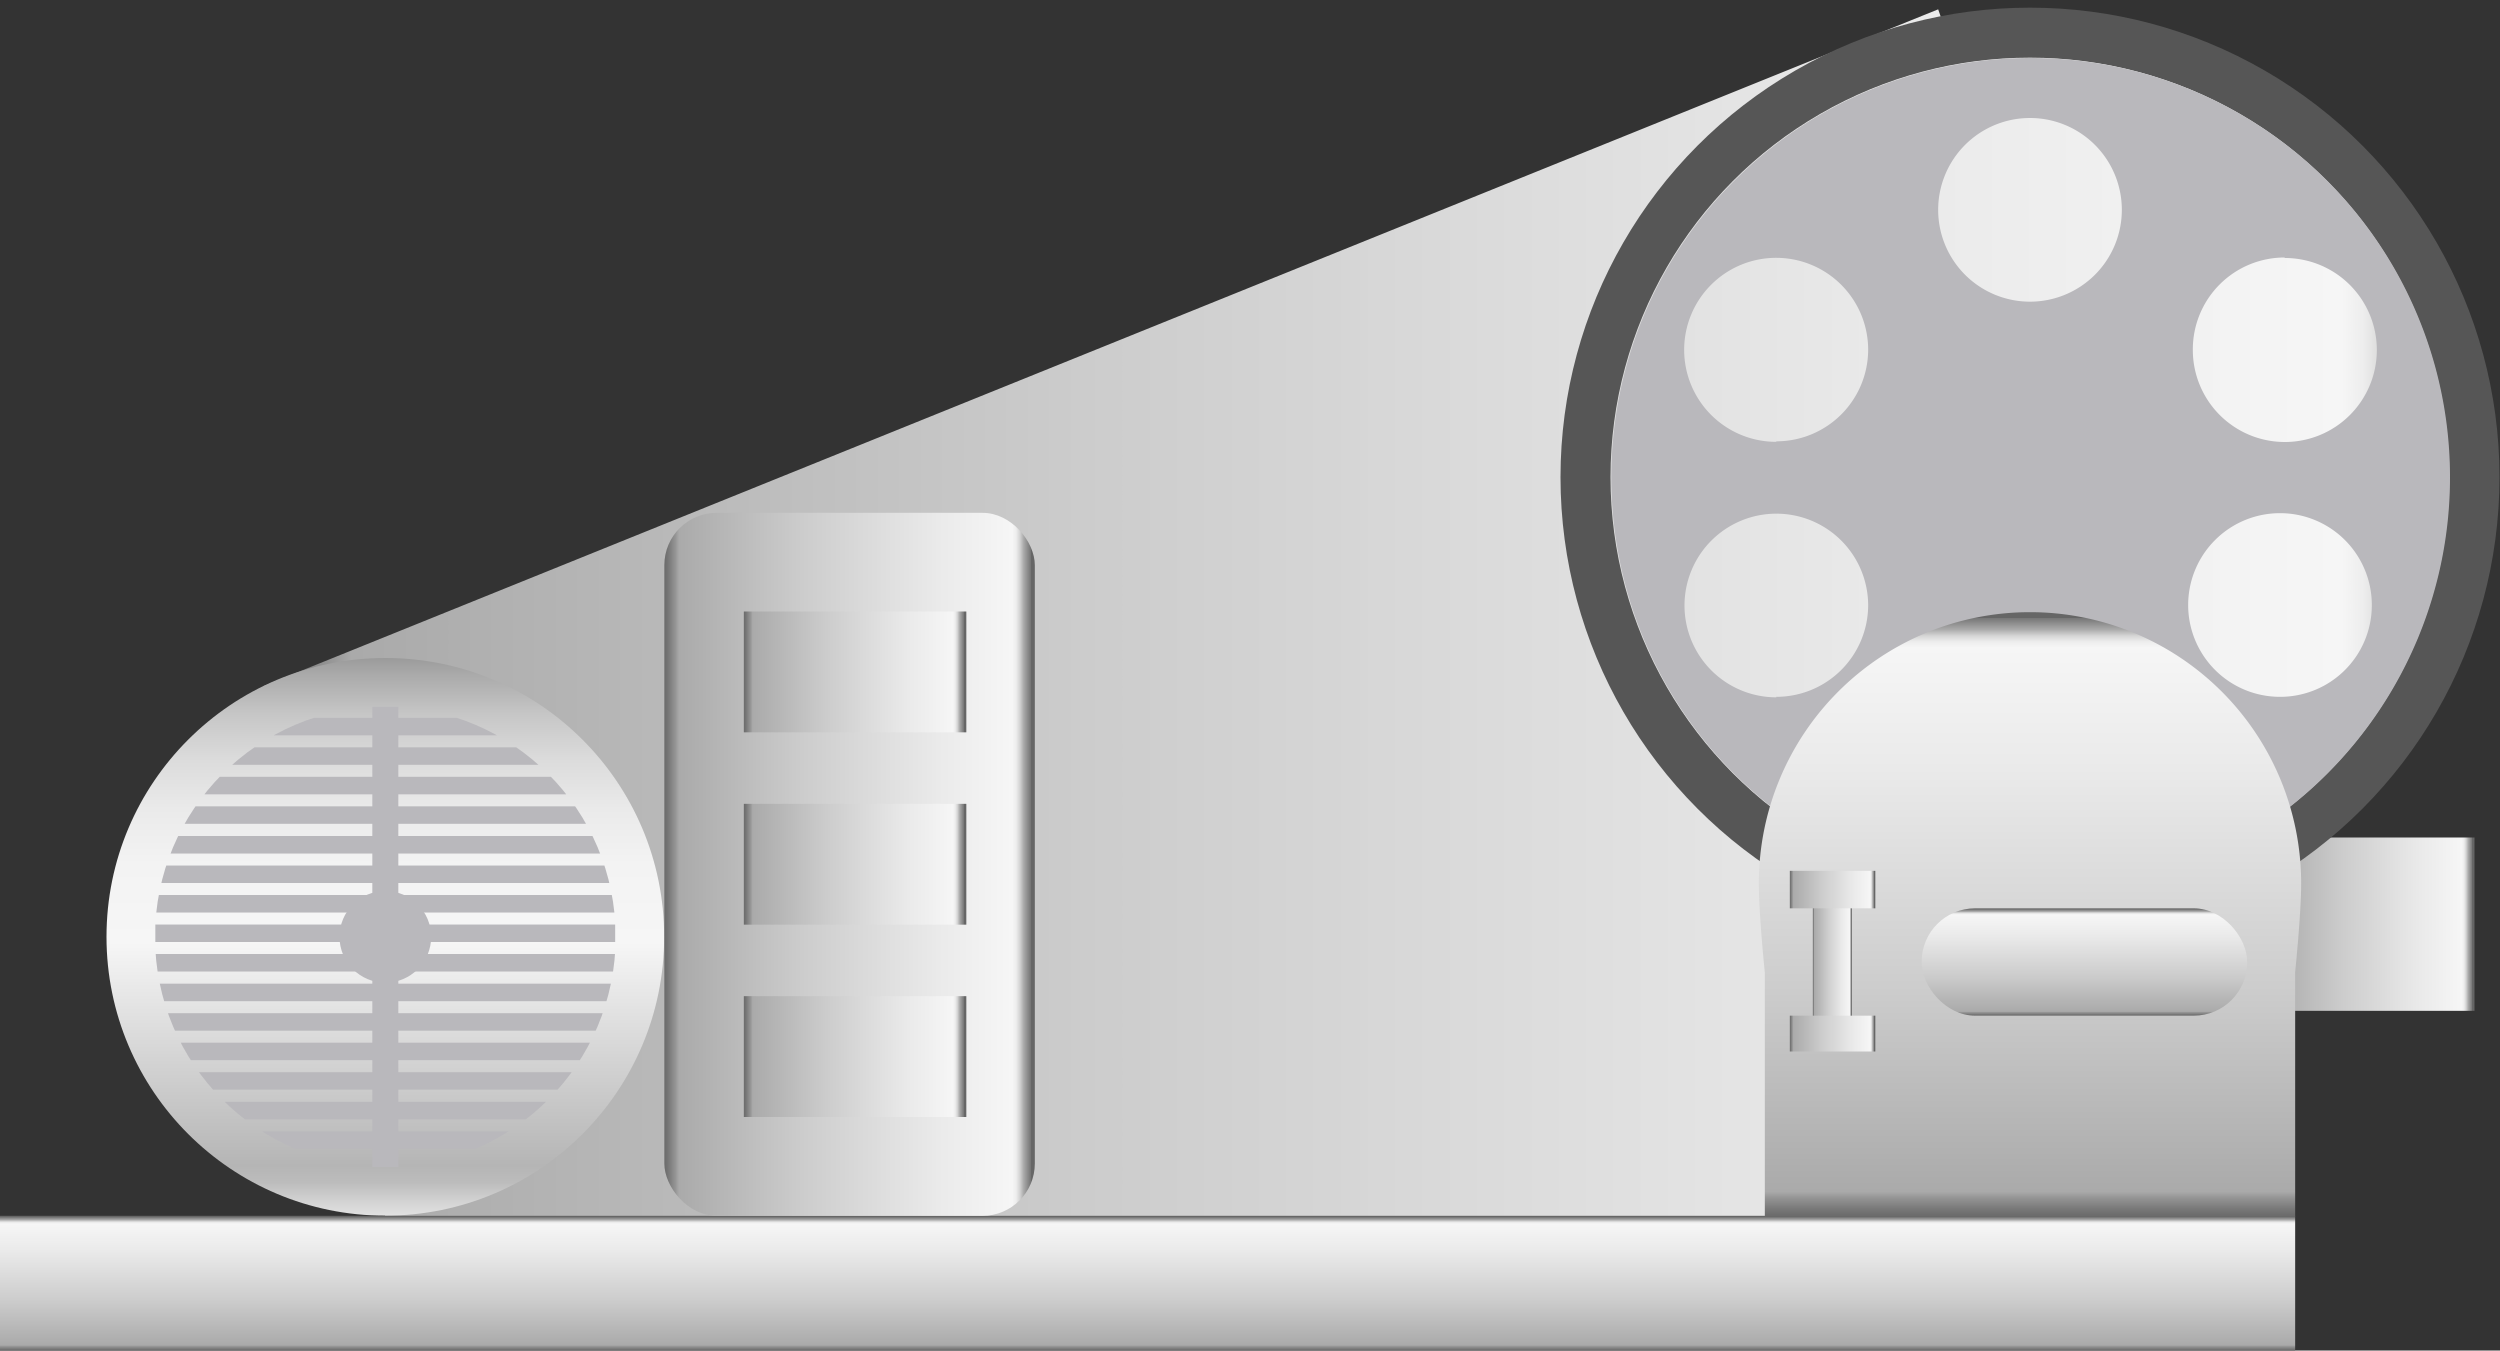 <svg xmlns="http://www.w3.org/2000/svg" xmlns:xlink="http://www.w3.org/1999/xlink" viewBox="0 0 150 81.03"><rect x="0" y="0" width="150" height="81.03" fill="#333333" stroke="none"/><defs><style>.cls-1,.cls-9{fill:none;}.cls-2{fill:url(#未命名的渐变_74);}.cls-3{fill:url(#未命名的渐变_74-2);}.cls-4{fill:url(#未命名的渐变_105);}.cls-5{fill:#b9b8bc;}.cls-6{clip-path:url(#clip-path);}.cls-7{fill:url(#未命名的渐变_74-3);}.cls-8{fill:url(#未命名的渐变_74-4);}.cls-9{stroke:#565656;stroke-miterlimit:10;stroke-width:3px;}.cls-10{fill:url(#未命名的渐变_74-5);}.cls-11{fill:url(#未命名的渐变_74-6);}.cls-12{fill:url(#未命名的渐变_74-7);}.cls-13{fill:url(#未命名的渐变_74-8);}.cls-14{fill:url(#未命名的渐变_74-9);}.cls-15{fill:url(#未命名的渐变_74-10);}.cls-16{fill:url(#未命名的渐变_74-11);}.cls-17{fill:url(#未命名的渐变_74-12);}</style><linearGradient id="未命名的渐变_74" x1="135.85" y1="55.45" x2="148.47" y2="55.45" gradientUnits="userSpaceOnUse"><stop offset="0" stop-color="#6b6b6b"/><stop offset="0.01" stop-color="#767676"/><stop offset="0.03" stop-color="#959595"/><stop offset="0.04" stop-color="#aaa"/><stop offset="0.37" stop-color="#ccc"/><stop offset="0.74" stop-color="#eaeaea"/><stop offset="0.94" stop-color="#f6f6f6"/><stop offset="0.95" stop-color="#ededed"/><stop offset="0.96" stop-color="#d4d4d4"/><stop offset="0.97" stop-color="#ababab"/><stop offset="0.99" stop-color="#737373"/><stop offset="0.99" stop-color="#666"/></linearGradient><linearGradient id="未命名的渐变_74-2" x1="15.81" y1="36.75" x2="148.47" y2="36.75" xlink:href="#未命名的渐变_74"/><linearGradient id="未命名的渐变_105" x1="23.12" y1="72.95" x2="23.12" y2="39.48" gradientUnits="userSpaceOnUse"><stop offset="0" stop-color="#e2e2e2"/><stop offset="0.03" stop-color="#d0d0d0"/><stop offset="0.06" stop-color="#bcbcbc"/><stop offset="0.09" stop-color="#b5b5b5"/><stop offset="0.49" stop-color="#f6f6f6"/><stop offset="0.63" stop-color="#f3f3f3"/><stop offset="0.73" stop-color="#eaeaea"/><stop offset="0.82" stop-color="#dbdbdb"/><stop offset="0.9" stop-color="#c6c6c6"/><stop offset="0.97" stop-color="#aaa"/><stop offset="1" stop-color="#9b9b9b"/></linearGradient><clipPath id="clip-path"><circle class="cls-1" cx="23.12" cy="56.21" r="13.82"/></clipPath><linearGradient id="未命名的渐变_74-3" x1="68.86" y1="81.03" x2="68.86" y2="72.95" xlink:href="#未命名的渐变_74"/><linearGradient id="未命名的渐变_74-4" x1="39.86" y1="51.86" x2="62.08" y2="51.86" xlink:href="#未命名的渐变_74"/><linearGradient id="未命名的渐变_74-5" x1="121.8" y1="72.95" x2="121.8" y2="36.69" xlink:href="#未命名的渐变_74"/><linearGradient id="未命名的渐变_74-6" x1="44.63" y1="40.32" x2="57.98" y2="40.32" xlink:href="#未命名的渐变_74"/><linearGradient id="未命名的渐变_74-7" x1="44.63" y1="51.86" x2="57.98" y2="51.86" xlink:href="#未命名的渐变_74"/><linearGradient id="未命名的渐变_74-8" x1="44.63" y1="63.4" x2="57.98" y2="63.4" xlink:href="#未命名的渐变_74"/><linearGradient id="未命名的渐变_74-9" x1="108.77" y1="57.64" x2="111.11" y2="57.64" xlink:href="#未命名的渐变_74"/><linearGradient id="未命名的渐变_74-10" x1="107.39" y1="53.37" x2="112.52" y2="53.37" xlink:href="#未命名的渐变_74"/><linearGradient id="未命名的渐变_74-11" x1="107.39" y1="62.01" x2="112.52" y2="62.01" xlink:href="#未命名的渐变_74"/><linearGradient id="未命名的渐变_74-12" x1="125.06" y1="60.94" x2="125.06" y2="54.5" xlink:href="#未命名的渐变_74"/></defs><title>IoT-Material Handling（物料运输）</title><g id="Disc_pulverizer_盘式粉碎机_" data-name="Disc pulverizer (盘式粉碎机)"><rect class="cls-2" x="135.85" y="50.25" width="12.62" height="10.4"/><path class="cls-3" d="M148.47,28.63A26.65,26.65,0,0,0,116.94,2.42L116.29.56,15.81,41.16,23.12,73h99.37c2.63-.08,5.25-18.2,7.64-19l4.5-.78-.34-1A26.67,26.67,0,0,0,148.47,28.63Z"/><circle class="cls-4" cx="23.12" cy="56.21" r="16.73"/><rect class="cls-5" x="22.34" y="42.41" width="1.56" height="27.61"/><circle class="cls-5" cx="23.12" cy="56.21" r="2.75"/><g class="cls-6"><rect class="cls-5" x="9.32" y="55.47" width="27.59" height="1.05"/><rect class="cls-5" x="9.33" y="53.7" width="27.59" height="1.05"/><rect class="cls-5" x="9.33" y="51.93" width="27.59" height="1.05"/><rect class="cls-5" x="9.33" y="50.16" width="27.59" height="1.05"/><rect class="cls-5" x="9.34" y="48.38" width="27.59" height="1.05"/><rect class="cls-5" x="9.34" y="46.61" width="27.59" height="1.05"/><rect class="cls-5" x="9.34" y="44.84" width="27.59" height="1.05"/><rect class="cls-5" x="9.35" y="43.07" width="27.59" height="1.05"/><rect class="cls-5" x="9.31" y="67.88" width="27.59" height="1.05"/><rect class="cls-5" x="9.32" y="66.11" width="27.59" height="1.05"/><rect class="cls-5" x="9.32" y="64.33" width="27.59" height="1.05"/><rect class="cls-5" x="9.32" y="62.56" width="27.59" height="1.05"/><rect class="cls-5" x="9.33" y="60.79" width="27.59" height="1.05"/><rect class="cls-5" x="9.33" y="59.02" width="27.59" height="1.05"/><rect class="cls-5" x="9.33" y="57.24" width="27.59" height="1.05"/></g><rect class="cls-7" y="72.95" width="137.71" height="8.08"/><rect class="cls-8" x="39.86" y="30.77" width="22.23" height="42.18" rx="3.14"/><circle class="cls-9" cx="121.8" cy="28.63" r="26.67"/><path class="cls-5" d="M121.8,3.48A25.16,25.16,0,1,0,147,28.63,25.15,25.15,0,0,0,121.8,3.48Zm15.28,12A5.52,5.52,0,1,1,131.57,21,5.51,5.51,0,0,1,137.08,15.45Zm-30.5,26.36a5.51,5.51,0,1,1,5.51-5.51A5.51,5.51,0,0,1,106.58,41.81Zm0-15.33A5.52,5.52,0,1,1,112.09,21,5.51,5.51,0,0,1,106.58,26.48ZM121.8,50.25a5.51,5.51,0,1,1,5.51-5.51A5.51,5.51,0,0,1,121.8,50.25Zm0-32.15a5.51,5.51,0,1,1,5.51-5.51A5.51,5.51,0,0,1,121.8,18.1Zm15,23.71a5.51,5.51,0,1,1,5.51-5.51A5.5,5.5,0,0,1,136.76,41.81Z"/><path class="cls-10" d="M138.07,53a16.27,16.27,0,0,0-32.54,0c0,1.88.36,5.36.36,5.36V73h31.82V58.32S138.07,54.84,138.07,53Z"/><rect class="cls-11" x="44.63" y="36.69" width="13.35" height="7.25"/><rect class="cls-12" x="44.63" y="48.23" width="13.35" height="7.25"/><rect class="cls-13" x="44.63" y="59.77" width="13.35" height="7.25"/><rect class="cls-14" x="108.77" y="53.25" width="2.34" height="8.77"/><rect class="cls-15" x="107.39" y="52.25" width="5.13" height="2.25"/><rect class="cls-16" x="107.39" y="60.94" width="5.13" height="2.15"/><rect class="cls-17" x="115.3" y="54.5" width="19.53" height="6.44" rx="3.2"/></g></svg>